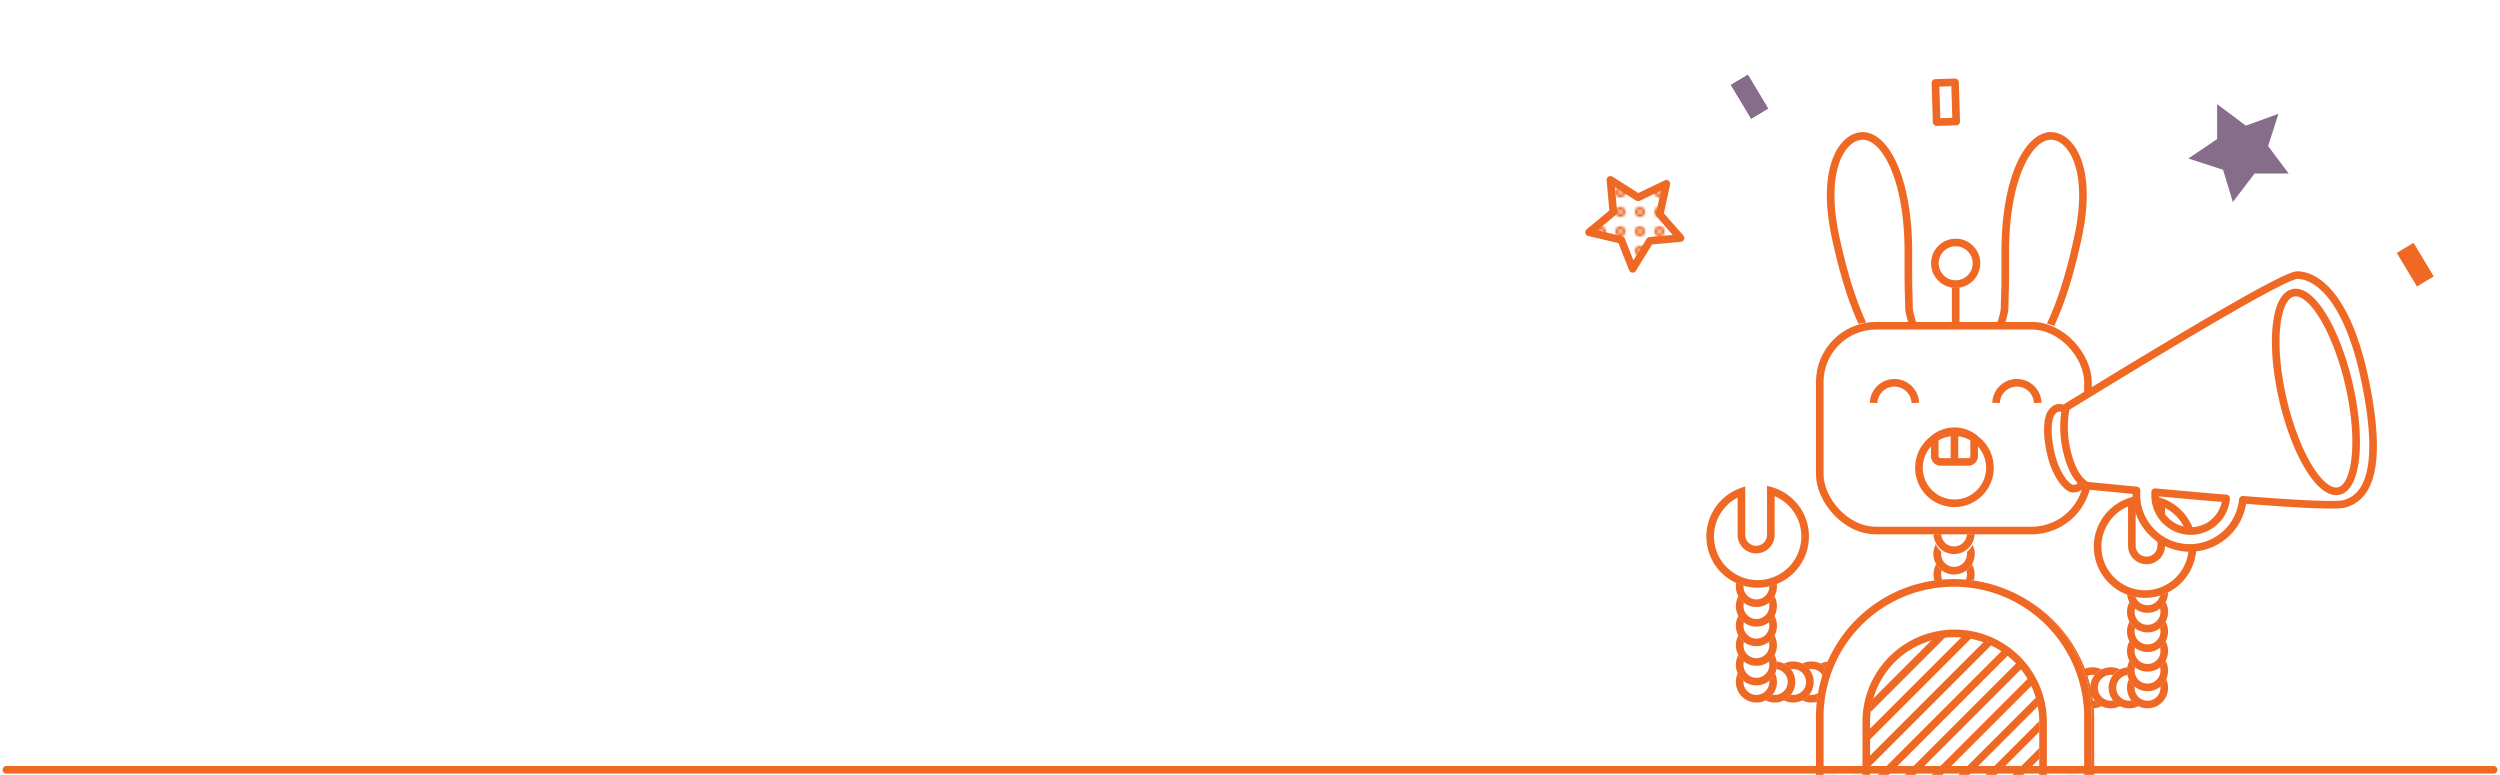 <svg xmlns="http://www.w3.org/2000/svg" xmlns:xlink="http://www.w3.org/1999/xlink" viewBox="0 0 984 305"><defs><style>.a,.ax,.az,.b,.bg,.d,.h{fill:none;}.b{clip-rule:evenodd;}.c{fill:#866e8b;}.d{stroke:#ef6925;}.ax,.bd,.bg,.d{stroke-linecap:round;}.ax,.bd,.d{stroke-linejoin:round;}.ax,.bd,.bg,.d,.h{stroke-width:3px;}.e{clip-path:url(#a);}.f{clip-path:url(#b);}.g{fill:#fff;}.ax,.az,.bd,.bg,.h{stroke:#ef6924;}.az,.bg,.h{stroke-miterlimit:10;}.i{clip-path:url(#c);}.j{clip-path:url(#e);}.k{clip-path:url(#g);}.l{clip-path:url(#i);}.m{clip-path:url(#k);}.n{clip-path:url(#m);}.o{clip-path:url(#o);}.p{clip-path:url(#q);}.q{clip-path:url(#s);}.r{clip-path:url(#u);}.s{clip-path:url(#w);}.t{clip-path:url(#y);}.u{clip-path:url(#aa);}.v{clip-path:url(#ac);}.w{clip-path:url(#ae);}.x{clip-path:url(#ag);}.y{clip-path:url(#ai);}.z{clip-path:url(#ak);}.aa{clip-path:url(#am);}.ab{clip-path:url(#ao);}.ac{clip-path:url(#aq);}.ad{clip-path:url(#as);}.ae{clip-path:url(#au);}.af{clip-path:url(#aw);}.ag{clip-path:url(#ay);}.ah{isolation:isolate;}.ai{clip-path:url(#ba);}.aj{clip-path:url(#bb);}.ak{clip-path:url(#bc);}.al{clip-path:url(#be);}.am{clip-path:url(#bi);}.an{clip-path:url(#bk);}.ao{clip-path:url(#bm);}.ap{clip-path:url(#bo);}.aq{clip-path:url(#bq);}.ar{clip-path:url(#bs);}.as{clip-path:url(#bu);}.at{clip-path:url(#bw);}.au{clip-path:url(#by);}.av{clip-path:url(#bz);}.aw{clip-path:url(#ca);}.ay{clip-path:url(#cc);}.az{stroke-width:3px;}.ba{clip-path:url(#ce);}.bb{clip-path:url(#cf);}.bc{fill:#ef6924;}.bd{fill:url(#cg);}.be{clip-path:url(#ch);}.bf{clip-path:url(#ci);}</style><clipPath id="a"><path class="a" d="M786.46,130.59c.45-1.21,2.49-6.83,2.54-9.25.27-12,.27-4.8.27-22.28,0-28.58,9-45.55,18-45.55a7.42,7.42,0,0,1,2.3.37c6.54,2.08,14,13.9,8.17,40.25-5,22.9-9.62,31.06-11.34,35.41-1.37,3.46-1-.18-2.35,6.15,6,4.29-7.64,10.05-6.4,16.14l-27.45-12.78-27.46,12.78c1.24-6.09-12.36-11.85-6.4-16.14-1.34-6.33-1-2.69-2.35-6.15-1.72-4.35-6.28-12.51-11.34-35.41-5.82-26.35,1.64-38.17,8.17-40.25a7.53,7.53,0,0,1,2.31-.37c9,0,18,17,18,45.55,0,17.48,0,10.27.26,22.28.06,2.42,2.1,8,2.55,9.25,1.68-.17,3.86-.25,6-.25,1.52,0,5.64,0,10.19.1s8.66-.1,10.18-.1C782.6,130.34,784.78,130.42,786.46,130.59Z"/></clipPath><clipPath id="b"><rect class="a" x="628.06" y="14.95" width="948.51" height="294"/></clipPath><clipPath id="c"><circle class="a" cx="800.93" cy="270.72" r="8.04" transform="translate(-44.38 255.82) rotate(-17.67)"/></clipPath><clipPath id="e"><circle class="a" cx="808.16" cy="270.72" r="8.04" transform="translate(-44.04 258.01) rotate(-17.67)"/></clipPath><clipPath id="g"><circle class="a" cx="816.35" cy="270.72" r="8.04" transform="translate(-43.66 260.5) rotate(-17.67)"/></clipPath><clipPath id="i"><circle class="a" cx="823.58" cy="270.72" r="8.04" transform="translate(-43.32 262.69) rotate(-17.67)"/></clipPath><clipPath id="k"><circle class="a" cx="830.81" cy="270.72" r="8.04" transform="translate(-42.98 264.89) rotate(-17.67)"/></clipPath><clipPath id="m"><circle class="a" cx="838.04" cy="270.72" r="8.04" transform="translate(-42.63 267.08) rotate(-17.67)"/></clipPath><clipPath id="o"><circle class="a" cx="845.27" cy="270.72" r="8.04" transform="translate(-42.29 269.27) rotate(-17.67)"/></clipPath><clipPath id="q"><circle class="a" cx="845.27" cy="263.97" r="8.04" transform="translate(-40.23 271.62) rotate(-17.84)"/></clipPath><clipPath id="s"><circle class="a" cx="845.27" cy="256.26" r="8.04" transform="translate(-37.87 271.25) rotate(-17.84)"/></clipPath><clipPath id="u"><circle class="a" cx="845.27" cy="248.55" r="8.04" transform="translate(-35.5 270.88) rotate(-17.84)"/></clipPath><clipPath id="w"><circle class="a" cx="845.27" cy="240.84" r="8.04" transform="translate(-33.14 270.51) rotate(-17.84)"/></clipPath><clipPath id="y"><circle class="a" cx="845.27" cy="233.13" r="8.04" transform="translate(-30.98 264.91) rotate(-17.5)"/></clipPath><clipPath id="aa"><circle class="a" cx="720.24" cy="268.43" r="8.04"/></clipPath><clipPath id="ac"><circle class="a" cx="713.01" cy="268.43" r="8.04"/></clipPath><clipPath id="ae"><circle class="a" cx="705.78" cy="268.43" r="8.04"/></clipPath><clipPath id="ag"><circle class="a" cx="698.55" cy="268.43" r="8.04"/></clipPath><clipPath id="ai"><circle class="a" cx="691.32" cy="268.43" r="8.04"/></clipPath><clipPath id="ak"><circle class="a" cx="691.32" cy="261.69" r="8.04"/></clipPath><clipPath id="am"><circle class="a" cx="691.32" cy="253.98" r="8.04"/></clipPath><clipPath id="ao"><circle class="a" cx="691.32" cy="246.26" r="8.04"/></clipPath><clipPath id="aq"><circle class="a" cx="691.32" cy="238.55" r="8.04"/></clipPath><clipPath id="as"><circle class="a" cx="691.32" cy="230.84" r="8.04"/></clipPath><clipPath id="au"><path class="b" d="M695.53,191.35a20.12,20.12,0,1,1-8.67.26v19.16a4.34,4.34,0,0,0,8.67,0Z"/></clipPath><clipPath id="aw"><path class="a" d="M821.89,290.91v69.72a22.17,22.17,0,0,1-22.17,22.18H738a22.17,22.17,0,0,1-22.17-22.18V283a53.06,53.06,0,1,1,106.11,0Z"/></clipPath><clipPath id="ay"><path class="b" d="M821.89,290.91v69.72a22.17,22.17,0,0,1-22.17,22.18H738a22.17,22.17,0,0,1-22.17-22.18V283a53.06,53.06,0,1,1,106.11,0Z"/></clipPath><clipPath id="ba"><rect class="a" x="604.92" y="214.49" width="353.76" height="153.27"/></clipPath><clipPath id="bb"><rect class="a" x="715.78" y="229.91" width="107" height="79.04"/></clipPath><clipPath id="bc"><circle class="a" cx="769.12" cy="218.03" r="8.04" transform="translate(-6.41 412.03) rotate(-29.87)"/></clipPath><clipPath id="be"><circle class="a" cx="769.12" cy="226.07" r="8.04" transform="translate(-32.35 243.26) rotate(-17.61)"/></clipPath><clipPath id="bi"><circle class="a" cx="769.12" cy="209.99" r="8.04" transform="matrix(0.98, -0.2, 0.2, 0.98, -26.52, 158.93)"/></clipPath><clipPath id="bk"><circle class="a" cx="769.76" cy="103.63" r="9.64"/></clipPath><clipPath id="bm"><rect class="a" x="714.81" y="126.77" width="108.45" height="83.49" rx="22.17"/></clipPath><clipPath id="bo"><circle class="a" cx="745.66" cy="158.58" r="9.64"/></clipPath><clipPath id="bq"><circle class="a" cx="793.85" cy="158.58" r="9.64"/></clipPath><clipPath id="bs"><path class="b" d="M823.27,288.4v70.31a22.18,22.18,0,0,1-22.18,22.17H737a22.18,22.18,0,0,1-22.17-22.17v-76.5a54.23,54.23,0,1,1,108.46,0Zm-20.57.29v-5.2a33.34,33.34,0,1,0-66.68,0v46.2a22.16,22.16,0,0,0,22.17,22.17h22.34a22.17,22.17,0,0,0,22.17-22.17v-41Z"/></clipPath><clipPath id="bu"><path class="b" d="M840.54,195.39a20.13,20.13,0,1,0,8.68.26V214.8a4.34,4.34,0,0,1-8.68,0Z"/></clipPath><clipPath id="bw"><circle class="a" cx="769.27" cy="182.2" r="13.98"/></clipPath><clipPath id="by"><rect class="a" x="746.62" y="153.76" width="45.3" height="47.23"/></clipPath><clipPath id="bz"><rect class="a" x="755.3" y="168.22" width="27.95" height="27.95"/></clipPath><clipPath id="ca"><path class="b" d="M848.26,193.73c0,.4,0,.81,0,1.23a14,14,0,0,0,27.95,1.23Q863.82,195.17,848.26,193.73Zm-7.33-.68q-10.23-1-21.72-2.1a4.06,4.06,0,0,1-3.67,1.34c-2-.34-6-4.95-8-12.5s-2-14.84,0-17.5q2-2.67,4.67-1.34,85.74-52.66,92-52.67c6.26,0,19.67,6.34,27,43s-1,44.88-8.33,47q-4.35,1.26-40.1-1.57a21,21,0,0,1-41.9-2.1C840.88,194.09,840.9,193.57,840.93,193.05Zm79.62.21c7.17-1.65,9-20.45,4-42s-14.82-37.64-22-36-9,20.45-4,42S913.37,194.92,920.55,193.26Z"/></clipPath><clipPath id="cc"><path class="b" d="M813.13,160.51a40.16,40.16,0,0,0,.56,17.69q2.28,9.3,7.15,12.67"/></clipPath><clipPath id="ce"><rect class="a" x="946.79" y="96.46" width="7.71" height="15.42" transform="translate(82.13 504.5) rotate(-31)"/></clipPath><clipPath id="cf"><rect class="a" x="912.52" y="54.94" width="948.51" height="294"/></clipPath><pattern id="cg" width="8" height="8" patternTransform="translate(4.21 2.75) scale(0.96)" patternUnits="userSpaceOnUse" viewBox="0 0 8 8"><rect class="a" width="8" height="8"/><circle class="d" cx="4" cy="4" r="0.66"/></pattern><clipPath id="ch"><rect class="c" x="684.75" y="30.36" width="7.71" height="15.42" transform="translate(78.75 360.1) rotate(-31)"/></clipPath><clipPath id="ci"><rect class="c" x="650.49" y="-11.17" width="948.51" height="294"/></clipPath></defs><title>Rabbit-MQ-CFP-2020-PC</title><g class="e"><g class="f"><rect class="g" x="715.78" y="48.69" width="108.92" height="107.96"/></g></g><path class="h" d="M786.46,130.59c.45-1.21,2.49-6.83,2.54-9.25.27-12,.27-4.8.27-22.28,0-28.58,9-45.55,18-45.55a7.42,7.42,0,0,1,2.3.37c6.54,2.08,14,13.9,8.17,40.25-5,22.9-9.62,31.06-11.34,35.41-1.37,3.46-1-.18-2.35,6.15,6,4.29-7.64,10.05-6.4,16.14l-27.45-12.78-27.46,12.78c1.24-6.09-12.36-11.85-6.4-16.14-1.34-6.33-1-2.69-2.35-6.15-1.72-4.35-6.28-12.51-11.34-35.41-5.82-26.35,1.64-38.17,8.17-40.25a7.53,7.53,0,0,1,2.31-.37c9,0,18,17,18,45.55,0,17.48,0,10.27.26,22.28.06,2.42,2.1,8,2.55,9.25,1.68-.17,3.86-.25,6-.25,1.52,0,5.64,0,10.19.1s8.66-.1,10.18-.1C782.6,130.34,784.78,130.42,786.46,130.59Z"/><g class="i"><g class="f"><rect class="g" x="788.07" y="257.86" width="25.72" height="25.72"/></g></g><circle class="h" cx="800.93" cy="270.72" r="6.59"/><g class="j"><g class="f"><rect class="g" x="795.3" y="257.86" width="25.72" height="25.72"/></g></g><circle class="h" cx="808.16" cy="270.72" r="6.59"/><g class="k"><g class="f"><rect class="g" x="803.49" y="257.86" width="25.72" height="25.72"/></g></g><circle class="h" cx="816.35" cy="270.72" r="6.59"/><g class="l"><g class="f"><rect class="g" x="810.72" y="257.86" width="25.72" height="25.72"/></g></g><circle class="h" cx="823.58" cy="270.72" r="6.59"/><g class="m"><g class="f"><rect class="g" x="817.95" y="257.86" width="25.72" height="25.72"/></g></g><circle class="h" cx="830.81" cy="270.72" r="6.59"/><g class="n"><g class="f"><rect class="g" x="825.18" y="257.86" width="25.72" height="25.72"/></g></g><circle class="h" cx="838.04" cy="270.72" r="6.59"/><g class="o"><g class="f"><rect class="g" x="832.41" y="257.86" width="25.72" height="25.72"/></g></g><circle class="h" cx="845.27" cy="270.72" r="6.59"/><g class="p"><g class="f"><rect class="g" x="832.41" y="251.12" width="25.72" height="25.72"/></g></g><circle class="h" cx="845.27" cy="263.97" r="6.59"/><g class="q"><g class="f"><rect class="g" x="832.41" y="243.4" width="25.72" height="25.72"/></g></g><circle class="h" cx="845.27" cy="256.26" r="6.59"/><g class="r"><g class="f"><rect class="g" x="832.41" y="235.69" width="25.72" height="25.72"/></g></g><circle class="h" cx="845.27" cy="248.55" r="6.59"/><g class="s"><g class="f"><rect class="g" x="832.41" y="227.98" width="25.72" height="25.72"/></g></g><circle class="h" cx="845.27" cy="240.84" r="6.59"/><g class="t"><g class="f"><rect class="g" x="832.41" y="220.27" width="25.72" height="25.72"/></g></g><circle class="h" cx="845.27" cy="233.13" r="6.59"/><g class="u"><g class="f"><rect class="g" x="707.38" y="255.58" width="25.72" height="25.72"/></g></g><circle class="h" cx="720.24" cy="268.43" r="6.59"/><g class="v"><g class="f"><rect class="g" x="700.15" y="255.58" width="25.72" height="25.72"/></g></g><circle class="h" cx="713.01" cy="268.43" r="6.59"/><g class="w"><g class="f"><rect class="g" x="692.92" y="255.58" width="25.72" height="25.72"/></g></g><circle class="h" cx="705.78" cy="268.43" r="6.59"/><g class="x"><g class="f"><rect class="g" x="685.69" y="255.58" width="25.72" height="25.72"/></g></g><circle class="h" cx="698.55" cy="268.43" r="6.59"/><g class="y"><g class="f"><rect class="g" x="678.46" y="255.58" width="25.72" height="25.72"/></g></g><circle class="h" cx="691.32" cy="268.43" r="6.59"/><g class="z"><g class="f"><rect class="g" x="678.46" y="248.83" width="25.72" height="25.72"/></g></g><circle class="h" cx="691.32" cy="261.69" r="6.59"/><g class="aa"><g class="f"><rect class="g" x="678.46" y="241.12" width="25.72" height="25.72"/></g></g><circle class="h" cx="691.32" cy="253.98" r="6.59"/><g class="ab"><g class="f"><rect class="g" x="678.46" y="233.41" width="25.72" height="25.72"/></g></g><circle class="h" cx="691.32" cy="246.26" r="6.59"/><g class="ac"><g class="f"><rect class="g" x="678.46" y="225.69" width="25.72" height="25.72"/></g></g><circle class="h" cx="691.32" cy="238.55" r="6.59"/><g class="ad"><g class="f"><rect class="g" x="678.46" y="217.98" width="25.72" height="25.72"/></g></g><circle class="h" cx="691.32" cy="230.84" r="6.59"/><g class="ae"><g class="f"><rect class="g" x="666.84" y="186.53" width="49.9" height="49.55"/></g></g><path class="h" d="M697,193.18a18.69,18.69,0,1,1-11.57.39v17.2a5.79,5.79,0,0,0,11.57,0Z"/><g class="af"><g class="f"><rect class="g" x="710.96" y="225.09" width="115.76" height="162.53"/></g></g><g class="ag"><g class="f"><g class="ah"><g class="ai"><g class="aj"><line class="h" x1="704.21" y1="352.58" x2="826.88" y2="229.91"/><line class="h" x1="714.81" y1="352.58" x2="837.48" y2="229.91"/><line class="h" x1="725.41" y1="352.58" x2="848.09" y2="229.91"/><line class="h" x1="736.02" y1="352.58" x2="858.69" y2="229.91"/><line class="h" x1="746.62" y1="352.58" x2="869.29" y2="229.91"/><line class="h" x1="757.22" y1="352.58" x2="879.9" y2="229.91"/><line class="h" x1="767.83" y1="352.58" x2="890.5" y2="229.91"/><line class="h" x1="778.43" y1="352.58" x2="901.1" y2="229.91"/><line class="h" x1="619.38" y1="352.58" x2="742.05" y2="229.91"/><line class="h" x1="629.99" y1="352.58" x2="752.66" y2="229.91"/><line class="h" x1="640.59" y1="352.58" x2="763.26" y2="229.91"/><line class="h" x1="651.19" y1="352.58" x2="773.86" y2="229.91"/><line class="h" x1="661.79" y1="352.58" x2="784.47" y2="229.91"/><line class="h" x1="672.4" y1="352.58" x2="795.07" y2="229.91"/><line class="h" x1="683" y1="352.58" x2="805.67" y2="229.91"/><line class="h" x1="693.6" y1="352.58" x2="816.28" y2="229.91"/><line class="h" x1="789.03" y1="352.58" x2="911.71" y2="229.91"/><line class="h" x1="799.64" y1="352.58" x2="922.31" y2="229.91"/><line class="h" x1="810.24" y1="352.58" x2="932.91" y2="229.91"/><line class="h" x1="820.84" y1="352.58" x2="943.52" y2="229.91"/></g></g></g></g></g><g class="ak"><g class="f"><rect class="g" x="756.26" y="205.17" width="25.72" height="25.72"/></g></g><circle class="h" cx="769.12" cy="218.03" r="6.59"/><g class="al"><g class="f"><rect class="g" x="756.26" y="213.21" width="25.72" height="25.72"/></g></g><circle class="h" cx="769.12" cy="226.07" r="6.59"/><g class="ak"><g class="f"><rect class="g" x="756.26" y="205.17" width="25.72" height="25.72"/></g></g><circle class="h" cx="769.12" cy="218.03" r="6.59"/><g class="am"><g class="f"><rect class="g" x="756.26" y="197.14" width="25.72" height="25.72"/></g></g><circle class="h" cx="769.12" cy="209.99" r="6.59"/><line class="h" x1="769.76" y1="103.63" x2="769.76" y2="139.35"/><g class="an"><g class="f"><rect class="g" x="755.3" y="89.18" width="28.92" height="28.92"/></g></g><circle class="h" cx="769.76" cy="103.63" r="8.19"/><g class="ao"><g class="f"><rect class="g" x="709.99" y="121.95" width="118.09" height="93.13"/></g></g><rect class="h" x="716.26" y="128.21" width="105.56" height="80.6" rx="22.17"/><g class="ap"><g class="f"><rect class="g" x="731.2" y="144.12" width="28.92" height="28.92"/></g></g><path class="h" d="M753.85,158.58a8.2,8.2,0,0,0-16.39,0"/><g class="aq"><g class="f"><rect class="g" x="779.39" y="144.12" width="28.92" height="28.92"/></g></g><path class="h" d="M802.05,158.58a8.2,8.2,0,0,0-16.39,0"/><path class="h" d="M822.77,359.51V282.82a53,53,0,0,0-106,0v76.69a20.79,20.79,0,0,0,20.82,20.77H802A20.79,20.79,0,0,0,822.77,359.51Z"/><g class="ar"><g class="f"><rect class="g" x="709.99" y="223.16" width="118.09" height="162.53"/></g></g><path class="h" d="M821.82,358.71v-76.5a52.78,52.78,0,0,0-105.56,0v76.5A20.72,20.72,0,0,0,737,379.43h64.11A20.73,20.73,0,0,0,821.82,358.71Zm-17.68-70h0v41a23.61,23.61,0,0,1-23.61,23.62H758.19a23.62,23.62,0,0,1-23.62-23.62v-46.2a34.79,34.79,0,0,1,69.57,0v5.21Z"/><g class="as"><g class="f"><rect class="g" x="819.34" y="190.57" width="49.9" height="49.55"/></g></g><path class="h" d="M839.1,197.22a18.67,18.67,0,1,0,11.56.38v17.2a5.78,5.78,0,1,1-11.56,0Z"/><g class="at"><g class="f"><g class="ah"><g class="au"><g class="av"><rect class="g" x="750.48" y="163.4" width="37.59" height="37.59"/><line class="h" x1="769.27" y1="169.38" x2="769.27" y2="181.81"/><path class="h" d="M777,169H761.51v10.49a2.33,2.33,0,0,0,2.33,2.33h10.87a2.33,2.33,0,0,0,2.33-2.33Z"/></g></g></g></g></g><circle class="h" cx="769.27" cy="184.12" r="13.98"/><g class="aw"><g class="f"><rect class="g" x="801.21" y="103.46" width="137.66" height="116.98"/></g></g><path class="ax" d="M848.26,193.73c0,.4,0,.81,0,1.23a14,14,0,0,0,27.95,1.23Q863.82,195.17,848.26,193.73Zm-7.33-.68q-10.23-1-21.72-2.1a4.06,4.06,0,0,1-3.67,1.34c-2-.34-6-4.95-8-12.5s-2-14.84,0-17.5q2-2.67,4.67-1.34,85.74-52.66,92-52.67c6.26,0,19.67,6.34,27,43s-1,44.88-8.33,47q-4.35,1.26-40.1-1.57a21,21,0,0,1-41.9-2.1C840.88,194.09,840.9,193.57,840.93,193.05Zm79.62.21c7.17-1.65,9-20.45,4-42s-14.82-37.64-22-36-9,20.45-4,42S913.37,194.92,920.55,193.26Z"/><g class="ay"><g class="f"><rect class="g" x="807.83" y="155.58" width="17.3" height="40.25" transform="translate(-5.63 28.6) rotate(-2)"/></g></g><path class="az" d="M813.13,160.51a40.16,40.16,0,0,0,.56,17.69q2.28,9.3,7.15,12.67"/><rect class="ax" x="762.02" y="32.48" width="7.71" height="15.42" transform="translate(-0.87 23.45) rotate(-1.75)"/><polygon class="c" points="872.65 54.75 861.33 62.38 875 66.83 878.85 79.54 887.39 68.31 900.85 68.31 892.73 57.5 896.79 44.79 883.97 49.45 872.65 40.98 872.65 54.75"/><g class="ba"><g class="bb"><rect class="bc" x="941.97" y="91.64" width="17.35" height="25.06" transform="translate(82.13 504.5) rotate(-31)"/></g></g><polygon class="bd" points="635 83.47 625.45 91.42 638.11 94.41 642.62 105.81 649.37 94.78 661.47 93.69 653.28 84.39 655.87 72.35 644.74 77.68 633.86 70.79 635 83.47"/><rect class="c" x="684.75" y="30.36" width="7.71" height="15.42" transform="translate(78.75 360.1) rotate(-31)"/><g class="be"><rect class="c" x="650.49" y="-11.17" width="948.51" height="294"/><g class="bf"><rect class="c" x="679.93" y="25.54" width="17.35" height="25.06" transform="translate(78.75 360.1) rotate(-31)"/></g></g><line class="bg" x1="2.5" y1="303" x2="981.5" y2="303"/></svg>
